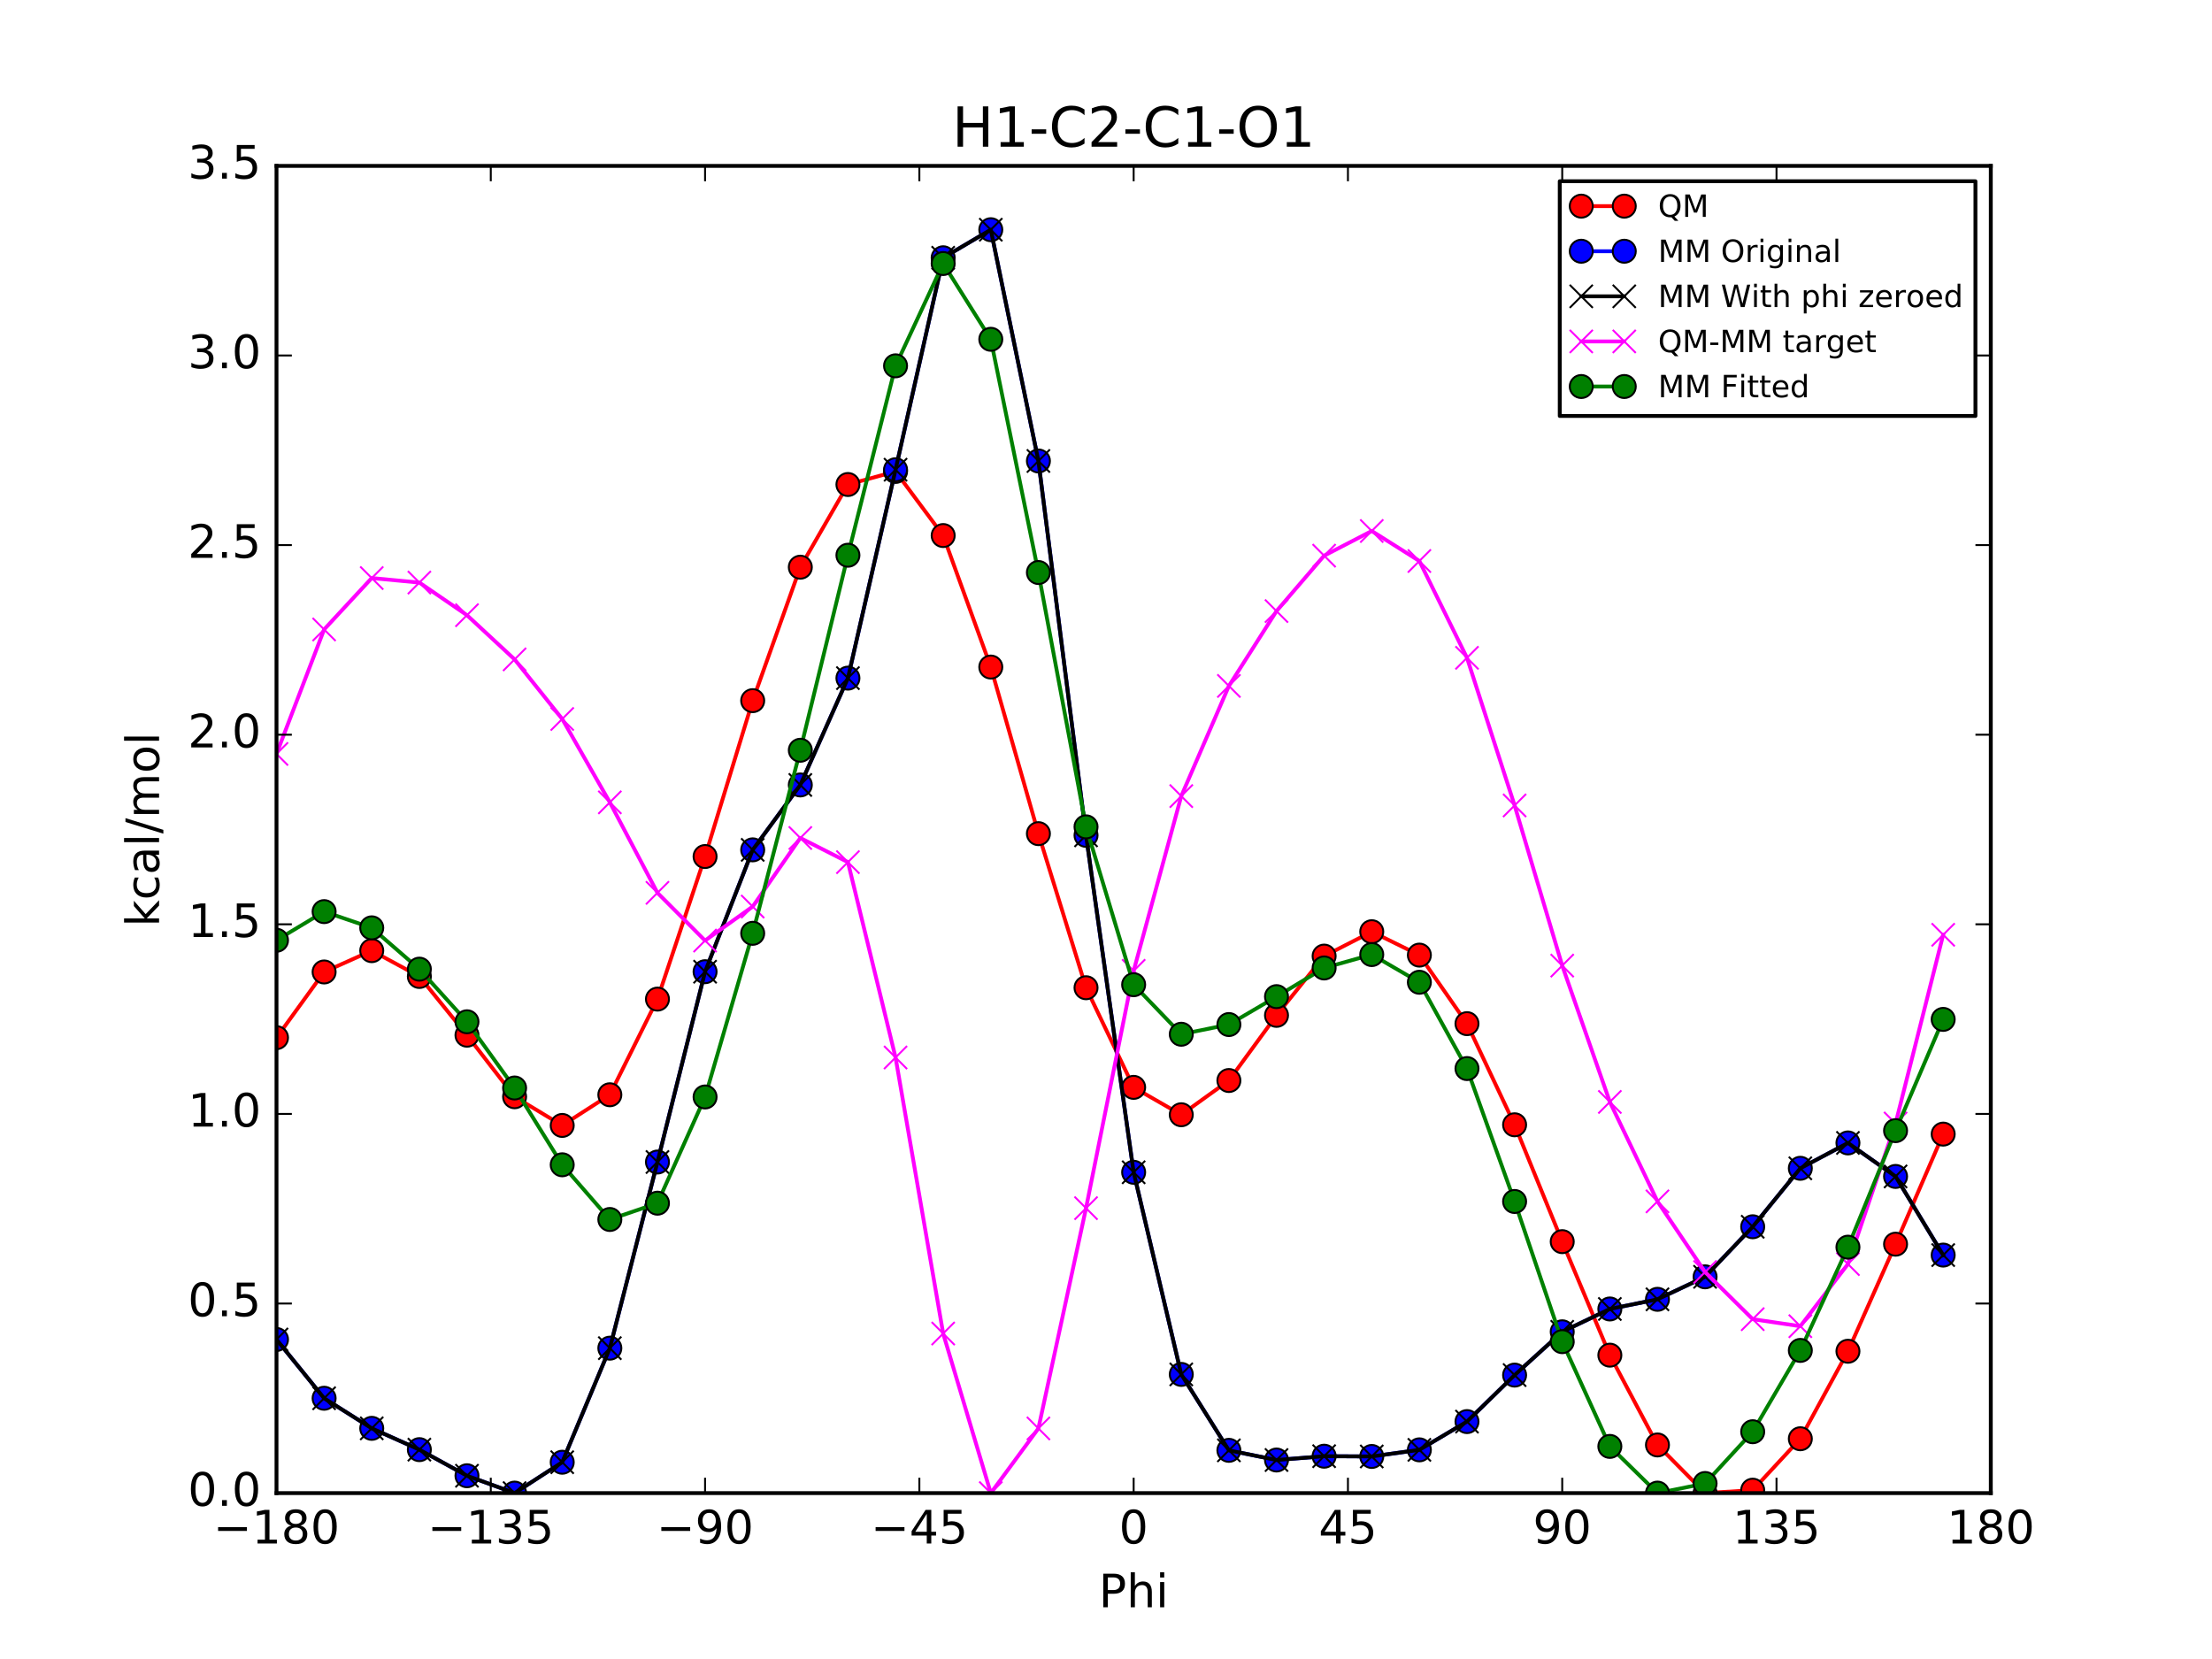 <?xml version="1.0" encoding="utf-8" standalone="no"?>
<!DOCTYPE svg PUBLIC "-//W3C//DTD SVG 1.1//EN"
  "http://www.w3.org/Graphics/SVG/1.1/DTD/svg11.dtd">
<!-- Created with matplotlib (http://matplotlib.org/) -->
<svg height="432pt" version="1.1" viewBox="0 0 576 432" width="576pt" xmlns="http://www.w3.org/2000/svg" xmlns:xlink="http://www.w3.org/1999/xlink">
 <defs>
  <style type="text/css">
*{stroke-linecap:butt;stroke-linejoin:round;stroke-miterlimit:100000;}
  </style>
 </defs>
 <g id="figure_1">
  <g id="patch_1">
   <path d="M 0 432 
L 576 432 
L 576 0 
L 0 0 
z
" style="fill:#ffffff;"/>
  </g>
  <g id="axes_1">
   <g id="patch_2">
    <path d="M 72 388.8 
L 518.4 388.8 
L 518.4 43.2 
L 72 43.2 
z
" style="fill:#ffffff;"/>
   </g>
   <g id="line2d_1">
    <path clip-path="url(#pa63d4c3c6e)" d="M 72 270.207 
L 84.4 253.098 
L 96.8 247.549 
L 109.2 254.269 
L 121.6 269.56 
L 134 285.59 
L 146.4 293.064 
L 158.8 285.075 
L 171.2 260.165 
L 183.6 223.037 
L 196 182.45 
L 208.4 147.695 
L 220.8 126.164 
L 233.2 122.764 
L 245.6 139.454 
L 258 173.699 
L 270.4 217.08 
L 282.8 257.206 
L 295.2 283.149 
L 307.6 290.279 
L 320 281.363 
L 332.4 264.395 
L 344.8 248.967 
L 357.2 242.616 
L 369.6 248.71 
L 382 266.555 
L 394.4 292.893 
L 406.8 323.323 
L 419.2 352.88 
L 431.6 376.263 
L 444 388.8 
L 456.4 388.039 
L 468.8 374.649 
L 481.2 351.863 
L 493.6 323.983 
L 506 295.32 
" style="fill:none;stroke:#ff0000;stroke-linecap:square;"/>
    <defs>
     <path d="M 0 3 
C 0.796 3 1.559 2.684 2.121 2.121 
C 2.684 1.559 3 0.796 3 0 
C 3 -0.796 2.684 -1.559 2.121 -2.121 
C 1.559 -2.684 0.796 -3 0 -3 
C -0.796 -3 -1.559 -2.684 -2.121 -2.121 
C -2.684 -1.559 -3 -0.796 -3 0 
C -3 0.796 -2.684 1.559 -2.121 2.121 
C -1.559 2.684 -0.796 3 0 3 
z
" id="m69012e379d" style="stroke:#000000;stroke-width:0.5;"/>
    </defs>
    <g clip-path="url(#pa63d4c3c6e)">
     <use style="fill:#ff0000;stroke:#000000;stroke-width:0.5;" x="72" xlink:href="#m69012e379d" y="270.207"/>
     <use style="fill:#ff0000;stroke:#000000;stroke-width:0.5;" x="84.4" xlink:href="#m69012e379d" y="253.098"/>
     <use style="fill:#ff0000;stroke:#000000;stroke-width:0.5;" x="96.8" xlink:href="#m69012e379d" y="247.549"/>
     <use style="fill:#ff0000;stroke:#000000;stroke-width:0.5;" x="109.2" xlink:href="#m69012e379d" y="254.269"/>
     <use style="fill:#ff0000;stroke:#000000;stroke-width:0.5;" x="121.6" xlink:href="#m69012e379d" y="269.56"/>
     <use style="fill:#ff0000;stroke:#000000;stroke-width:0.5;" x="134" xlink:href="#m69012e379d" y="285.59"/>
     <use style="fill:#ff0000;stroke:#000000;stroke-width:0.5;" x="146.4" xlink:href="#m69012e379d" y="293.064"/>
     <use style="fill:#ff0000;stroke:#000000;stroke-width:0.5;" x="158.8" xlink:href="#m69012e379d" y="285.075"/>
     <use style="fill:#ff0000;stroke:#000000;stroke-width:0.5;" x="171.2" xlink:href="#m69012e379d" y="260.165"/>
     <use style="fill:#ff0000;stroke:#000000;stroke-width:0.5;" x="183.6" xlink:href="#m69012e379d" y="223.037"/>
     <use style="fill:#ff0000;stroke:#000000;stroke-width:0.5;" x="196" xlink:href="#m69012e379d" y="182.45"/>
     <use style="fill:#ff0000;stroke:#000000;stroke-width:0.5;" x="208.4" xlink:href="#m69012e379d" y="147.695"/>
     <use style="fill:#ff0000;stroke:#000000;stroke-width:0.5;" x="220.8" xlink:href="#m69012e379d" y="126.164"/>
     <use style="fill:#ff0000;stroke:#000000;stroke-width:0.5;" x="233.2" xlink:href="#m69012e379d" y="122.764"/>
     <use style="fill:#ff0000;stroke:#000000;stroke-width:0.5;" x="245.6" xlink:href="#m69012e379d" y="139.454"/>
     <use style="fill:#ff0000;stroke:#000000;stroke-width:0.5;" x="258" xlink:href="#m69012e379d" y="173.699"/>
     <use style="fill:#ff0000;stroke:#000000;stroke-width:0.5;" x="270.4" xlink:href="#m69012e379d" y="217.08"/>
     <use style="fill:#ff0000;stroke:#000000;stroke-width:0.5;" x="282.8" xlink:href="#m69012e379d" y="257.206"/>
     <use style="fill:#ff0000;stroke:#000000;stroke-width:0.5;" x="295.2" xlink:href="#m69012e379d" y="283.149"/>
     <use style="fill:#ff0000;stroke:#000000;stroke-width:0.5;" x="307.6" xlink:href="#m69012e379d" y="290.279"/>
     <use style="fill:#ff0000;stroke:#000000;stroke-width:0.5;" x="320" xlink:href="#m69012e379d" y="281.363"/>
     <use style="fill:#ff0000;stroke:#000000;stroke-width:0.5;" x="332.4" xlink:href="#m69012e379d" y="264.395"/>
     <use style="fill:#ff0000;stroke:#000000;stroke-width:0.5;" x="344.8" xlink:href="#m69012e379d" y="248.967"/>
     <use style="fill:#ff0000;stroke:#000000;stroke-width:0.5;" x="357.2" xlink:href="#m69012e379d" y="242.616"/>
     <use style="fill:#ff0000;stroke:#000000;stroke-width:0.5;" x="369.6" xlink:href="#m69012e379d" y="248.71"/>
     <use style="fill:#ff0000;stroke:#000000;stroke-width:0.5;" x="382" xlink:href="#m69012e379d" y="266.555"/>
     <use style="fill:#ff0000;stroke:#000000;stroke-width:0.5;" x="394.4" xlink:href="#m69012e379d" y="292.893"/>
     <use style="fill:#ff0000;stroke:#000000;stroke-width:0.5;" x="406.8" xlink:href="#m69012e379d" y="323.323"/>
     <use style="fill:#ff0000;stroke:#000000;stroke-width:0.5;" x="419.2" xlink:href="#m69012e379d" y="352.88"/>
     <use style="fill:#ff0000;stroke:#000000;stroke-width:0.5;" x="431.6" xlink:href="#m69012e379d" y="376.263"/>
     <use style="fill:#ff0000;stroke:#000000;stroke-width:0.5;" x="444" xlink:href="#m69012e379d" y="388.8"/>
     <use style="fill:#ff0000;stroke:#000000;stroke-width:0.5;" x="456.4" xlink:href="#m69012e379d" y="388.039"/>
     <use style="fill:#ff0000;stroke:#000000;stroke-width:0.5;" x="468.8" xlink:href="#m69012e379d" y="374.649"/>
     <use style="fill:#ff0000;stroke:#000000;stroke-width:0.5;" x="481.2" xlink:href="#m69012e379d" y="351.863"/>
     <use style="fill:#ff0000;stroke:#000000;stroke-width:0.5;" x="493.6" xlink:href="#m69012e379d" y="323.983"/>
     <use style="fill:#ff0000;stroke:#000000;stroke-width:0.5;" x="506" xlink:href="#m69012e379d" y="295.32"/>
    </g>
   </g>
   <g id="line2d_2">
    <path clip-path="url(#pa63d4c3c6e)" d="M 72 348.801 
L 84.4 364.102 
L 96.8 371.936 
L 109.2 377.484 
L 121.6 384.282 
L 134 388.8 
L 146.4 380.759 
L 158.8 351.058 
L 171.2 302.589 
L 183.6 253.029 
L 196 221.299 
L 208.4 204.401 
L 220.8 176.581 
L 233.2 122.309 
L 245.6 67.12 
L 258 59.815 
L 270.4 120.036 
L 282.8 217.521 
L 295.2 305.26 
L 307.6 357.893 
L 320 377.664 
L 332.4 380.186 
L 344.8 379.19 
L 357.2 379.258 
L 369.6 377.538 
L 382 370.179 
L 394.4 358.074 
L 406.8 346.799 
L 419.2 340.854 
L 431.6 338.34 
L 444 332.482 
L 456.4 319.447 
L 468.8 304.223 
L 481.2 297.615 
L 493.6 306.341 
L 506 326.822 
" style="fill:none;stroke:#0000ff;stroke-linecap:square;"/>
    <defs>
     <path d="M 0 3 
C 0.796 3 1.559 2.684 2.121 2.121 
C 2.684 1.559 3 0.796 3 0 
C 3 -0.796 2.684 -1.559 2.121 -2.121 
C 1.559 -2.684 0.796 -3 0 -3 
C -0.796 -3 -1.559 -2.684 -2.121 -2.121 
C -2.684 -1.559 -3 -0.796 -3 0 
C -3 0.796 -2.684 1.559 -2.121 2.121 
C -1.559 2.684 -0.796 3 0 3 
z
" id="m3861d7c8fe" style="stroke:#000000;stroke-width:0.5;"/>
    </defs>
    <g clip-path="url(#pa63d4c3c6e)">
     <use style="fill:#0000ff;stroke:#000000;stroke-width:0.5;" x="72" xlink:href="#m3861d7c8fe" y="348.801"/>
     <use style="fill:#0000ff;stroke:#000000;stroke-width:0.5;" x="84.4" xlink:href="#m3861d7c8fe" y="364.102"/>
     <use style="fill:#0000ff;stroke:#000000;stroke-width:0.5;" x="96.8" xlink:href="#m3861d7c8fe" y="371.936"/>
     <use style="fill:#0000ff;stroke:#000000;stroke-width:0.5;" x="109.2" xlink:href="#m3861d7c8fe" y="377.484"/>
     <use style="fill:#0000ff;stroke:#000000;stroke-width:0.5;" x="121.6" xlink:href="#m3861d7c8fe" y="384.282"/>
     <use style="fill:#0000ff;stroke:#000000;stroke-width:0.5;" x="134" xlink:href="#m3861d7c8fe" y="388.8"/>
     <use style="fill:#0000ff;stroke:#000000;stroke-width:0.5;" x="146.4" xlink:href="#m3861d7c8fe" y="380.759"/>
     <use style="fill:#0000ff;stroke:#000000;stroke-width:0.5;" x="158.8" xlink:href="#m3861d7c8fe" y="351.058"/>
     <use style="fill:#0000ff;stroke:#000000;stroke-width:0.5;" x="171.2" xlink:href="#m3861d7c8fe" y="302.589"/>
     <use style="fill:#0000ff;stroke:#000000;stroke-width:0.5;" x="183.6" xlink:href="#m3861d7c8fe" y="253.029"/>
     <use style="fill:#0000ff;stroke:#000000;stroke-width:0.5;" x="196" xlink:href="#m3861d7c8fe" y="221.299"/>
     <use style="fill:#0000ff;stroke:#000000;stroke-width:0.5;" x="208.4" xlink:href="#m3861d7c8fe" y="204.401"/>
     <use style="fill:#0000ff;stroke:#000000;stroke-width:0.5;" x="220.8" xlink:href="#m3861d7c8fe" y="176.581"/>
     <use style="fill:#0000ff;stroke:#000000;stroke-width:0.5;" x="233.2" xlink:href="#m3861d7c8fe" y="122.309"/>
     <use style="fill:#0000ff;stroke:#000000;stroke-width:0.5;" x="245.6" xlink:href="#m3861d7c8fe" y="67.12"/>
     <use style="fill:#0000ff;stroke:#000000;stroke-width:0.5;" x="258" xlink:href="#m3861d7c8fe" y="59.815"/>
     <use style="fill:#0000ff;stroke:#000000;stroke-width:0.5;" x="270.4" xlink:href="#m3861d7c8fe" y="120.036"/>
     <use style="fill:#0000ff;stroke:#000000;stroke-width:0.5;" x="282.8" xlink:href="#m3861d7c8fe" y="217.521"/>
     <use style="fill:#0000ff;stroke:#000000;stroke-width:0.5;" x="295.2" xlink:href="#m3861d7c8fe" y="305.26"/>
     <use style="fill:#0000ff;stroke:#000000;stroke-width:0.5;" x="307.6" xlink:href="#m3861d7c8fe" y="357.893"/>
     <use style="fill:#0000ff;stroke:#000000;stroke-width:0.5;" x="320" xlink:href="#m3861d7c8fe" y="377.664"/>
     <use style="fill:#0000ff;stroke:#000000;stroke-width:0.5;" x="332.4" xlink:href="#m3861d7c8fe" y="380.186"/>
     <use style="fill:#0000ff;stroke:#000000;stroke-width:0.5;" x="344.8" xlink:href="#m3861d7c8fe" y="379.19"/>
     <use style="fill:#0000ff;stroke:#000000;stroke-width:0.5;" x="357.2" xlink:href="#m3861d7c8fe" y="379.258"/>
     <use style="fill:#0000ff;stroke:#000000;stroke-width:0.5;" x="369.6" xlink:href="#m3861d7c8fe" y="377.538"/>
     <use style="fill:#0000ff;stroke:#000000;stroke-width:0.5;" x="382" xlink:href="#m3861d7c8fe" y="370.179"/>
     <use style="fill:#0000ff;stroke:#000000;stroke-width:0.5;" x="394.4" xlink:href="#m3861d7c8fe" y="358.074"/>
     <use style="fill:#0000ff;stroke:#000000;stroke-width:0.5;" x="406.8" xlink:href="#m3861d7c8fe" y="346.799"/>
     <use style="fill:#0000ff;stroke:#000000;stroke-width:0.5;" x="419.2" xlink:href="#m3861d7c8fe" y="340.854"/>
     <use style="fill:#0000ff;stroke:#000000;stroke-width:0.5;" x="431.6" xlink:href="#m3861d7c8fe" y="338.34"/>
     <use style="fill:#0000ff;stroke:#000000;stroke-width:0.5;" x="444" xlink:href="#m3861d7c8fe" y="332.482"/>
     <use style="fill:#0000ff;stroke:#000000;stroke-width:0.5;" x="456.4" xlink:href="#m3861d7c8fe" y="319.447"/>
     <use style="fill:#0000ff;stroke:#000000;stroke-width:0.5;" x="468.8" xlink:href="#m3861d7c8fe" y="304.223"/>
     <use style="fill:#0000ff;stroke:#000000;stroke-width:0.5;" x="481.2" xlink:href="#m3861d7c8fe" y="297.615"/>
     <use style="fill:#0000ff;stroke:#000000;stroke-width:0.5;" x="493.6" xlink:href="#m3861d7c8fe" y="306.341"/>
     <use style="fill:#0000ff;stroke:#000000;stroke-width:0.5;" x="506" xlink:href="#m3861d7c8fe" y="326.822"/>
    </g>
   </g>
   <g id="line2d_3">
    <path clip-path="url(#pa63d4c3c6e)" d="M 72 348.801 
L 84.4 364.102 
L 96.8 371.936 
L 109.2 377.484 
L 121.6 384.282 
L 134 388.8 
L 146.4 380.759 
L 158.8 351.058 
L 171.2 302.589 
L 183.6 253.029 
L 196 221.299 
L 208.4 204.401 
L 220.8 176.581 
L 233.2 122.309 
L 245.6 67.12 
L 258 59.815 
L 270.4 120.036 
L 282.8 217.521 
L 295.2 305.26 
L 307.6 357.893 
L 320 377.664 
L 332.4 380.186 
L 344.8 379.19 
L 357.2 379.258 
L 369.6 377.538 
L 382 370.179 
L 394.4 358.074 
L 406.8 346.799 
L 419.2 340.854 
L 431.6 338.34 
L 444 332.482 
L 456.4 319.447 
L 468.8 304.223 
L 481.2 297.615 
L 493.6 306.341 
L 506 326.822 
" style="fill:none;stroke:#000000;stroke-linecap:square;"/>
    <defs>
     <path d="M -3 3 
L 3 -3 
M -3 -3 
L 3 3 
" id="mc622c61b3c" style="stroke:#000000;stroke-width:0.5;"/>
    </defs>
    <g clip-path="url(#pa63d4c3c6e)">
     <use style="stroke:#000000;stroke-width:0.5;" x="72" xlink:href="#mc622c61b3c" y="348.801"/>
     <use style="stroke:#000000;stroke-width:0.5;" x="84.4" xlink:href="#mc622c61b3c" y="364.102"/>
     <use style="stroke:#000000;stroke-width:0.5;" x="96.8" xlink:href="#mc622c61b3c" y="371.936"/>
     <use style="stroke:#000000;stroke-width:0.5;" x="109.2" xlink:href="#mc622c61b3c" y="377.484"/>
     <use style="stroke:#000000;stroke-width:0.5;" x="121.6" xlink:href="#mc622c61b3c" y="384.282"/>
     <use style="stroke:#000000;stroke-width:0.5;" x="134" xlink:href="#mc622c61b3c" y="388.8"/>
     <use style="stroke:#000000;stroke-width:0.5;" x="146.4" xlink:href="#mc622c61b3c" y="380.759"/>
     <use style="stroke:#000000;stroke-width:0.5;" x="158.8" xlink:href="#mc622c61b3c" y="351.058"/>
     <use style="stroke:#000000;stroke-width:0.5;" x="171.2" xlink:href="#mc622c61b3c" y="302.589"/>
     <use style="stroke:#000000;stroke-width:0.5;" x="183.6" xlink:href="#mc622c61b3c" y="253.029"/>
     <use style="stroke:#000000;stroke-width:0.5;" x="196" xlink:href="#mc622c61b3c" y="221.299"/>
     <use style="stroke:#000000;stroke-width:0.5;" x="208.4" xlink:href="#mc622c61b3c" y="204.401"/>
     <use style="stroke:#000000;stroke-width:0.5;" x="220.8" xlink:href="#mc622c61b3c" y="176.581"/>
     <use style="stroke:#000000;stroke-width:0.5;" x="233.2" xlink:href="#mc622c61b3c" y="122.309"/>
     <use style="stroke:#000000;stroke-width:0.5;" x="245.6" xlink:href="#mc622c61b3c" y="67.12"/>
     <use style="stroke:#000000;stroke-width:0.5;" x="258" xlink:href="#mc622c61b3c" y="59.815"/>
     <use style="stroke:#000000;stroke-width:0.5;" x="270.4" xlink:href="#mc622c61b3c" y="120.036"/>
     <use style="stroke:#000000;stroke-width:0.5;" x="282.8" xlink:href="#mc622c61b3c" y="217.521"/>
     <use style="stroke:#000000;stroke-width:0.5;" x="295.2" xlink:href="#mc622c61b3c" y="305.26"/>
     <use style="stroke:#000000;stroke-width:0.5;" x="307.6" xlink:href="#mc622c61b3c" y="357.893"/>
     <use style="stroke:#000000;stroke-width:0.5;" x="320" xlink:href="#mc622c61b3c" y="377.664"/>
     <use style="stroke:#000000;stroke-width:0.5;" x="332.4" xlink:href="#mc622c61b3c" y="380.186"/>
     <use style="stroke:#000000;stroke-width:0.5;" x="344.8" xlink:href="#mc622c61b3c" y="379.19"/>
     <use style="stroke:#000000;stroke-width:0.5;" x="357.2" xlink:href="#mc622c61b3c" y="379.258"/>
     <use style="stroke:#000000;stroke-width:0.5;" x="369.6" xlink:href="#mc622c61b3c" y="377.538"/>
     <use style="stroke:#000000;stroke-width:0.5;" x="382" xlink:href="#mc622c61b3c" y="370.179"/>
     <use style="stroke:#000000;stroke-width:0.5;" x="394.4" xlink:href="#mc622c61b3c" y="358.074"/>
     <use style="stroke:#000000;stroke-width:0.5;" x="406.8" xlink:href="#mc622c61b3c" y="346.799"/>
     <use style="stroke:#000000;stroke-width:0.5;" x="419.2" xlink:href="#mc622c61b3c" y="340.854"/>
     <use style="stroke:#000000;stroke-width:0.5;" x="431.6" xlink:href="#mc622c61b3c" y="338.34"/>
     <use style="stroke:#000000;stroke-width:0.5;" x="444" xlink:href="#mc622c61b3c" y="332.482"/>
     <use style="stroke:#000000;stroke-width:0.5;" x="456.4" xlink:href="#mc622c61b3c" y="319.447"/>
     <use style="stroke:#000000;stroke-width:0.5;" x="468.8" xlink:href="#mc622c61b3c" y="304.223"/>
     <use style="stroke:#000000;stroke-width:0.5;" x="481.2" xlink:href="#mc622c61b3c" y="297.615"/>
     <use style="stroke:#000000;stroke-width:0.5;" x="493.6" xlink:href="#mc622c61b3c" y="306.341"/>
     <use style="stroke:#000000;stroke-width:0.5;" x="506" xlink:href="#mc622c61b3c" y="326.822"/>
    </g>
   </g>
   <g id="line2d_4">
    <path clip-path="url(#pa63d4c3c6e)" d="M 72 196.321 
L 84.4 163.911 
L 96.8 150.528 
L 109.2 151.7 
L 121.6 160.193 
L 134 171.706 
L 146.4 187.221 
L 158.8 208.932 
L 171.2 232.492 
L 183.6 244.924 
L 196 236.067 
L 208.4 218.209 
L 220.8 224.499 
L 233.2 275.371 
L 245.6 347.249 
L 258 388.8 
L 270.4 371.959 
L 282.8 314.6 
L 295.2 252.805 
L 307.6 207.302 
L 320 178.615 
L 332.4 159.125 
L 344.8 144.692 
L 357.2 138.273 
L 369.6 146.087 
L 382 171.292 
L 394.4 209.735 
L 406.8 251.44 
L 419.2 286.941 
L 431.6 312.838 
L 444 331.233 
L 456.4 343.507 
L 468.8 345.341 
L 481.2 329.163 
L 493.6 292.558 
L 506 243.414 
" style="fill:none;stroke:#ff00ff;stroke-linecap:square;"/>
    <defs>
     <path d="M -3 3 
L 3 -3 
M -3 -3 
L 3 3 
" id="m1d4da06035" style="stroke:#ff00ff;stroke-width:0.5;"/>
    </defs>
    <g clip-path="url(#pa63d4c3c6e)">
     <use style="fill:#ff00ff;stroke:#ff00ff;stroke-width:0.5;" x="72" xlink:href="#m1d4da06035" y="196.321"/>
     <use style="fill:#ff00ff;stroke:#ff00ff;stroke-width:0.5;" x="84.4" xlink:href="#m1d4da06035" y="163.911"/>
     <use style="fill:#ff00ff;stroke:#ff00ff;stroke-width:0.5;" x="96.8" xlink:href="#m1d4da06035" y="150.528"/>
     <use style="fill:#ff00ff;stroke:#ff00ff;stroke-width:0.5;" x="109.2" xlink:href="#m1d4da06035" y="151.7"/>
     <use style="fill:#ff00ff;stroke:#ff00ff;stroke-width:0.5;" x="121.6" xlink:href="#m1d4da06035" y="160.193"/>
     <use style="fill:#ff00ff;stroke:#ff00ff;stroke-width:0.5;" x="134" xlink:href="#m1d4da06035" y="171.706"/>
     <use style="fill:#ff00ff;stroke:#ff00ff;stroke-width:0.5;" x="146.4" xlink:href="#m1d4da06035" y="187.221"/>
     <use style="fill:#ff00ff;stroke:#ff00ff;stroke-width:0.5;" x="158.8" xlink:href="#m1d4da06035" y="208.932"/>
     <use style="fill:#ff00ff;stroke:#ff00ff;stroke-width:0.5;" x="171.2" xlink:href="#m1d4da06035" y="232.492"/>
     <use style="fill:#ff00ff;stroke:#ff00ff;stroke-width:0.5;" x="183.6" xlink:href="#m1d4da06035" y="244.924"/>
     <use style="fill:#ff00ff;stroke:#ff00ff;stroke-width:0.5;" x="196" xlink:href="#m1d4da06035" y="236.067"/>
     <use style="fill:#ff00ff;stroke:#ff00ff;stroke-width:0.5;" x="208.4" xlink:href="#m1d4da06035" y="218.209"/>
     <use style="fill:#ff00ff;stroke:#ff00ff;stroke-width:0.5;" x="220.8" xlink:href="#m1d4da06035" y="224.499"/>
     <use style="fill:#ff00ff;stroke:#ff00ff;stroke-width:0.5;" x="233.2" xlink:href="#m1d4da06035" y="275.371"/>
     <use style="fill:#ff00ff;stroke:#ff00ff;stroke-width:0.5;" x="245.6" xlink:href="#m1d4da06035" y="347.249"/>
     <use style="fill:#ff00ff;stroke:#ff00ff;stroke-width:0.5;" x="258" xlink:href="#m1d4da06035" y="388.8"/>
     <use style="fill:#ff00ff;stroke:#ff00ff;stroke-width:0.5;" x="270.4" xlink:href="#m1d4da06035" y="371.959"/>
     <use style="fill:#ff00ff;stroke:#ff00ff;stroke-width:0.5;" x="282.8" xlink:href="#m1d4da06035" y="314.6"/>
     <use style="fill:#ff00ff;stroke:#ff00ff;stroke-width:0.5;" x="295.2" xlink:href="#m1d4da06035" y="252.805"/>
     <use style="fill:#ff00ff;stroke:#ff00ff;stroke-width:0.5;" x="307.6" xlink:href="#m1d4da06035" y="207.302"/>
     <use style="fill:#ff00ff;stroke:#ff00ff;stroke-width:0.5;" x="320" xlink:href="#m1d4da06035" y="178.615"/>
     <use style="fill:#ff00ff;stroke:#ff00ff;stroke-width:0.5;" x="332.4" xlink:href="#m1d4da06035" y="159.125"/>
     <use style="fill:#ff00ff;stroke:#ff00ff;stroke-width:0.5;" x="344.8" xlink:href="#m1d4da06035" y="144.692"/>
     <use style="fill:#ff00ff;stroke:#ff00ff;stroke-width:0.5;" x="357.2" xlink:href="#m1d4da06035" y="138.273"/>
     <use style="fill:#ff00ff;stroke:#ff00ff;stroke-width:0.5;" x="369.6" xlink:href="#m1d4da06035" y="146.087"/>
     <use style="fill:#ff00ff;stroke:#ff00ff;stroke-width:0.5;" x="382" xlink:href="#m1d4da06035" y="171.292"/>
     <use style="fill:#ff00ff;stroke:#ff00ff;stroke-width:0.5;" x="394.4" xlink:href="#m1d4da06035" y="209.735"/>
     <use style="fill:#ff00ff;stroke:#ff00ff;stroke-width:0.5;" x="406.8" xlink:href="#m1d4da06035" y="251.44"/>
     <use style="fill:#ff00ff;stroke:#ff00ff;stroke-width:0.5;" x="419.2" xlink:href="#m1d4da06035" y="286.941"/>
     <use style="fill:#ff00ff;stroke:#ff00ff;stroke-width:0.5;" x="431.6" xlink:href="#m1d4da06035" y="312.838"/>
     <use style="fill:#ff00ff;stroke:#ff00ff;stroke-width:0.5;" x="444" xlink:href="#m1d4da06035" y="331.233"/>
     <use style="fill:#ff00ff;stroke:#ff00ff;stroke-width:0.5;" x="456.4" xlink:href="#m1d4da06035" y="343.507"/>
     <use style="fill:#ff00ff;stroke:#ff00ff;stroke-width:0.5;" x="468.8" xlink:href="#m1d4da06035" y="345.341"/>
     <use style="fill:#ff00ff;stroke:#ff00ff;stroke-width:0.5;" x="481.2" xlink:href="#m1d4da06035" y="329.163"/>
     <use style="fill:#ff00ff;stroke:#ff00ff;stroke-width:0.5;" x="493.6" xlink:href="#m1d4da06035" y="292.558"/>
     <use style="fill:#ff00ff;stroke:#ff00ff;stroke-width:0.5;" x="506" xlink:href="#m1d4da06035" y="243.414"/>
    </g>
   </g>
   <g id="line2d_5">
    <path clip-path="url(#pa63d4c3c6e)" d="M 72 244.847 
L 84.4 237.383 
L 96.8 241.608 
L 109.2 252.367 
L 121.6 266.069 
L 134 283.312 
L 146.4 303.309 
L 158.8 317.552 
L 171.2 313.307 
L 183.6 285.649 
L 196 243.033 
L 208.4 195.365 
L 220.8 144.581 
L 233.2 95.263 
L 245.6 68.624 
L 258 88.351 
L 270.4 149.081 
L 282.8 215.311 
L 295.2 256.418 
L 307.6 269.314 
L 320 266.789 
L 332.4 259.521 
L 344.8 252.057 
L 357.2 248.569 
L 369.6 255.778 
L 382 278.251 
L 394.4 312.867 
L 406.8 349.365 
L 419.2 376.641 
L 431.6 388.8 
L 444 386.298 
L 456.4 372.82 
L 468.8 351.646 
L 481.2 324.76 
L 493.6 294.419 
L 506 265.446 
" style="fill:none;stroke:#008000;stroke-linecap:square;"/>
    <defs>
     <path d="M 0 3 
C 0.796 3 1.559 2.684 2.121 2.121 
C 2.684 1.559 3 0.796 3 0 
C 3 -0.796 2.684 -1.559 2.121 -2.121 
C 1.559 -2.684 0.796 -3 0 -3 
C -0.796 -3 -1.559 -2.684 -2.121 -2.121 
C -2.684 -1.559 -3 -0.796 -3 0 
C -3 0.796 -2.684 1.559 -2.121 2.121 
C -1.559 2.684 -0.796 3 0 3 
z
" id="m4a1dc3a7e1" style="stroke:#000000;stroke-width:0.5;"/>
    </defs>
    <g clip-path="url(#pa63d4c3c6e)">
     <use style="fill:#008000;stroke:#000000;stroke-width:0.5;" x="72" xlink:href="#m4a1dc3a7e1" y="244.847"/>
     <use style="fill:#008000;stroke:#000000;stroke-width:0.5;" x="84.4" xlink:href="#m4a1dc3a7e1" y="237.383"/>
     <use style="fill:#008000;stroke:#000000;stroke-width:0.5;" x="96.8" xlink:href="#m4a1dc3a7e1" y="241.608"/>
     <use style="fill:#008000;stroke:#000000;stroke-width:0.5;" x="109.2" xlink:href="#m4a1dc3a7e1" y="252.367"/>
     <use style="fill:#008000;stroke:#000000;stroke-width:0.5;" x="121.6" xlink:href="#m4a1dc3a7e1" y="266.069"/>
     <use style="fill:#008000;stroke:#000000;stroke-width:0.5;" x="134" xlink:href="#m4a1dc3a7e1" y="283.312"/>
     <use style="fill:#008000;stroke:#000000;stroke-width:0.5;" x="146.4" xlink:href="#m4a1dc3a7e1" y="303.309"/>
     <use style="fill:#008000;stroke:#000000;stroke-width:0.5;" x="158.8" xlink:href="#m4a1dc3a7e1" y="317.552"/>
     <use style="fill:#008000;stroke:#000000;stroke-width:0.5;" x="171.2" xlink:href="#m4a1dc3a7e1" y="313.307"/>
     <use style="fill:#008000;stroke:#000000;stroke-width:0.5;" x="183.6" xlink:href="#m4a1dc3a7e1" y="285.649"/>
     <use style="fill:#008000;stroke:#000000;stroke-width:0.5;" x="196" xlink:href="#m4a1dc3a7e1" y="243.033"/>
     <use style="fill:#008000;stroke:#000000;stroke-width:0.5;" x="208.4" xlink:href="#m4a1dc3a7e1" y="195.365"/>
     <use style="fill:#008000;stroke:#000000;stroke-width:0.5;" x="220.8" xlink:href="#m4a1dc3a7e1" y="144.581"/>
     <use style="fill:#008000;stroke:#000000;stroke-width:0.5;" x="233.2" xlink:href="#m4a1dc3a7e1" y="95.263"/>
     <use style="fill:#008000;stroke:#000000;stroke-width:0.5;" x="245.6" xlink:href="#m4a1dc3a7e1" y="68.624"/>
     <use style="fill:#008000;stroke:#000000;stroke-width:0.5;" x="258" xlink:href="#m4a1dc3a7e1" y="88.351"/>
     <use style="fill:#008000;stroke:#000000;stroke-width:0.5;" x="270.4" xlink:href="#m4a1dc3a7e1" y="149.081"/>
     <use style="fill:#008000;stroke:#000000;stroke-width:0.5;" x="282.8" xlink:href="#m4a1dc3a7e1" y="215.311"/>
     <use style="fill:#008000;stroke:#000000;stroke-width:0.5;" x="295.2" xlink:href="#m4a1dc3a7e1" y="256.418"/>
     <use style="fill:#008000;stroke:#000000;stroke-width:0.5;" x="307.6" xlink:href="#m4a1dc3a7e1" y="269.314"/>
     <use style="fill:#008000;stroke:#000000;stroke-width:0.5;" x="320" xlink:href="#m4a1dc3a7e1" y="266.789"/>
     <use style="fill:#008000;stroke:#000000;stroke-width:0.5;" x="332.4" xlink:href="#m4a1dc3a7e1" y="259.521"/>
     <use style="fill:#008000;stroke:#000000;stroke-width:0.5;" x="344.8" xlink:href="#m4a1dc3a7e1" y="252.057"/>
     <use style="fill:#008000;stroke:#000000;stroke-width:0.5;" x="357.2" xlink:href="#m4a1dc3a7e1" y="248.569"/>
     <use style="fill:#008000;stroke:#000000;stroke-width:0.5;" x="369.6" xlink:href="#m4a1dc3a7e1" y="255.778"/>
     <use style="fill:#008000;stroke:#000000;stroke-width:0.5;" x="382" xlink:href="#m4a1dc3a7e1" y="278.251"/>
     <use style="fill:#008000;stroke:#000000;stroke-width:0.5;" x="394.4" xlink:href="#m4a1dc3a7e1" y="312.867"/>
     <use style="fill:#008000;stroke:#000000;stroke-width:0.5;" x="406.8" xlink:href="#m4a1dc3a7e1" y="349.365"/>
     <use style="fill:#008000;stroke:#000000;stroke-width:0.5;" x="419.2" xlink:href="#m4a1dc3a7e1" y="376.641"/>
     <use style="fill:#008000;stroke:#000000;stroke-width:0.5;" x="431.6" xlink:href="#m4a1dc3a7e1" y="388.8"/>
     <use style="fill:#008000;stroke:#000000;stroke-width:0.5;" x="444" xlink:href="#m4a1dc3a7e1" y="386.298"/>
     <use style="fill:#008000;stroke:#000000;stroke-width:0.5;" x="456.4" xlink:href="#m4a1dc3a7e1" y="372.82"/>
     <use style="fill:#008000;stroke:#000000;stroke-width:0.5;" x="468.8" xlink:href="#m4a1dc3a7e1" y="351.646"/>
     <use style="fill:#008000;stroke:#000000;stroke-width:0.5;" x="481.2" xlink:href="#m4a1dc3a7e1" y="324.76"/>
     <use style="fill:#008000;stroke:#000000;stroke-width:0.5;" x="493.6" xlink:href="#m4a1dc3a7e1" y="294.419"/>
     <use style="fill:#008000;stroke:#000000;stroke-width:0.5;" x="506" xlink:href="#m4a1dc3a7e1" y="265.446"/>
    </g>
   </g>
   <g id="patch_3">
    <path d="M 72 43.2 
L 518.4 43.2 
" style="fill:none;stroke:#000000;stroke-linecap:square;stroke-linejoin:miter;"/>
   </g>
   <g id="patch_4">
    <path d="M 72 388.8 
L 72 43.2 
" style="fill:none;stroke:#000000;stroke-linecap:square;stroke-linejoin:miter;"/>
   </g>
   <g id="patch_5">
    <path d="M 72 388.8 
L 518.4 388.8 
" style="fill:none;stroke:#000000;stroke-linecap:square;stroke-linejoin:miter;"/>
   </g>
   <g id="patch_6">
    <path d="M 518.4 388.8 
L 518.4 43.2 
" style="fill:none;stroke:#000000;stroke-linecap:square;stroke-linejoin:miter;"/>
   </g>
   <g id="matplotlib.axis_1">
    <g id="xtick_1">
     <g id="line2d_6">
      <defs>
       <path d="M 0 0 
L 0 -4 
" id="m9f763d8a3a" style="stroke:#000000;stroke-width:0.5;"/>
      </defs>
      <g>
       <use style="stroke:#000000;stroke-width:0.5;" x="72.0" xlink:href="#m9f763d8a3a" y="388.8"/>
      </g>
     </g>
     <g id="line2d_7">
      <defs>
       <path d="M 0 0 
L 0 4 
" id="m17da41776f" style="stroke:#000000;stroke-width:0.5;"/>
      </defs>
      <g>
       <use style="stroke:#000000;stroke-width:0.5;" x="72.0" xlink:href="#m17da41776f" y="43.2"/>
      </g>
     </g>
     <g id="text_1">
      <!-- −180 -->
      <defs>
       <path d="M 12.406 8.297 
L 28.516 8.297 
L 28.516 63.922 
L 10.984 60.406 
L 10.984 69.391 
L 28.422 72.906 
L 38.281 72.906 
L 38.281 8.297 
L 54.391 8.297 
L 54.391 0 
L 12.406 0 
z
" id="BitstreamVeraSans-Roman-31"/>
       <path d="M 31.781 66.406 
Q 24.172 66.406 20.328 58.906 
Q 16.5 51.422 16.5 36.375 
Q 16.5 21.391 20.328 13.891 
Q 24.172 6.391 31.781 6.391 
Q 39.453 6.391 43.281 13.891 
Q 47.125 21.391 47.125 36.375 
Q 47.125 51.422 43.281 58.906 
Q 39.453 66.406 31.781 66.406 
M 31.781 74.219 
Q 44.047 74.219 50.516 64.516 
Q 56.984 54.828 56.984 36.375 
Q 56.984 17.969 50.516 8.266 
Q 44.047 -1.422 31.781 -1.422 
Q 19.531 -1.422 13.062 8.266 
Q 6.594 17.969 6.594 36.375 
Q 6.594 54.828 13.062 64.516 
Q 19.531 74.219 31.781 74.219 
" id="BitstreamVeraSans-Roman-30"/>
       <path d="M 10.594 35.5 
L 73.188 35.5 
L 73.188 27.203 
L 10.594 27.203 
z
" id="BitstreamVeraSans-Roman-2212"/>
       <path d="M 31.781 34.625 
Q 24.75 34.625 20.719 30.859 
Q 16.703 27.094 16.703 20.516 
Q 16.703 13.922 20.719 10.156 
Q 24.75 6.391 31.781 6.391 
Q 38.812 6.391 42.859 10.172 
Q 46.922 13.969 46.922 20.516 
Q 46.922 27.094 42.891 30.859 
Q 38.875 34.625 31.781 34.625 
M 21.922 38.812 
Q 15.578 40.375 12.031 44.719 
Q 8.5 49.078 8.5 55.328 
Q 8.5 64.062 14.719 69.141 
Q 20.953 74.219 31.781 74.219 
Q 42.672 74.219 48.875 69.141 
Q 55.078 64.062 55.078 55.328 
Q 55.078 49.078 51.531 44.719 
Q 48 40.375 41.703 38.812 
Q 48.828 37.156 52.797 32.312 
Q 56.781 27.484 56.781 20.516 
Q 56.781 9.906 50.312 4.234 
Q 43.844 -1.422 31.781 -1.422 
Q 19.734 -1.422 13.25 4.234 
Q 6.781 9.906 6.781 20.516 
Q 6.781 27.484 10.781 32.312 
Q 14.797 37.156 21.922 38.812 
M 18.312 54.391 
Q 18.312 48.734 21.844 45.562 
Q 25.391 42.391 31.781 42.391 
Q 38.141 42.391 41.719 45.562 
Q 45.312 48.734 45.312 54.391 
Q 45.312 60.062 41.719 63.234 
Q 38.141 66.406 31.781 66.406 
Q 25.391 66.406 21.844 63.234 
Q 18.312 60.062 18.312 54.391 
" id="BitstreamVeraSans-Roman-38"/>
      </defs>
      <g transform="translate(55.52 401.918)scale(0.12 -0.12)">
       <use xlink:href="#BitstreamVeraSans-Roman-2212"/>
       <use x="83.789" xlink:href="#BitstreamVeraSans-Roman-31"/>
       <use x="147.412" xlink:href="#BitstreamVeraSans-Roman-38"/>
       <use x="211.035" xlink:href="#BitstreamVeraSans-Roman-30"/>
      </g>
     </g>
    </g>
    <g id="xtick_2">
     <g id="line2d_8">
      <g>
       <use style="stroke:#000000;stroke-width:0.5;" x="127.8" xlink:href="#m9f763d8a3a" y="388.8"/>
      </g>
     </g>
     <g id="line2d_9">
      <g>
       <use style="stroke:#000000;stroke-width:0.5;" x="127.8" xlink:href="#m17da41776f" y="43.2"/>
      </g>
     </g>
     <g id="text_2">
      <!-- −135 -->
      <defs>
       <path d="M 10.797 72.906 
L 49.516 72.906 
L 49.516 64.594 
L 19.828 64.594 
L 19.828 46.734 
Q 21.969 47.469 24.109 47.828 
Q 26.266 48.188 28.422 48.188 
Q 40.625 48.188 47.75 41.5 
Q 54.891 34.812 54.891 23.391 
Q 54.891 11.625 47.562 5.094 
Q 40.234 -1.422 26.906 -1.422 
Q 22.312 -1.422 17.547 -0.641 
Q 12.797 0.141 7.719 1.703 
L 7.719 11.625 
Q 12.109 9.234 16.797 8.062 
Q 21.484 6.891 26.703 6.891 
Q 35.156 6.891 40.078 11.328 
Q 45.016 15.766 45.016 23.391 
Q 45.016 31 40.078 35.438 
Q 35.156 39.891 26.703 39.891 
Q 22.75 39.891 18.812 39.016 
Q 14.891 38.141 10.797 36.281 
z
" id="BitstreamVeraSans-Roman-35"/>
       <path d="M 40.578 39.312 
Q 47.656 37.797 51.625 33 
Q 55.609 28.219 55.609 21.188 
Q 55.609 10.406 48.188 4.484 
Q 40.766 -1.422 27.094 -1.422 
Q 22.516 -1.422 17.656 -0.516 
Q 12.797 0.391 7.625 2.203 
L 7.625 11.719 
Q 11.719 9.328 16.594 8.109 
Q 21.484 6.891 26.812 6.891 
Q 36.078 6.891 40.938 10.547 
Q 45.797 14.203 45.797 21.188 
Q 45.797 27.641 41.281 31.266 
Q 36.766 34.906 28.719 34.906 
L 20.219 34.906 
L 20.219 43.016 
L 29.109 43.016 
Q 36.375 43.016 40.234 45.922 
Q 44.094 48.828 44.094 54.297 
Q 44.094 59.906 40.109 62.906 
Q 36.141 65.922 28.719 65.922 
Q 24.656 65.922 20.016 65.031 
Q 15.375 64.156 9.812 62.312 
L 9.812 71.094 
Q 15.438 72.656 20.344 73.438 
Q 25.25 74.219 29.594 74.219 
Q 40.828 74.219 47.359 69.109 
Q 53.906 64.016 53.906 55.328 
Q 53.906 49.266 50.438 45.094 
Q 46.969 40.922 40.578 39.312 
" id="BitstreamVeraSans-Roman-33"/>
      </defs>
      <g transform="translate(111.32 401.918)scale(0.12 -0.12)">
       <use xlink:href="#BitstreamVeraSans-Roman-2212"/>
       <use x="83.789" xlink:href="#BitstreamVeraSans-Roman-31"/>
       <use x="147.412" xlink:href="#BitstreamVeraSans-Roman-33"/>
       <use x="211.035" xlink:href="#BitstreamVeraSans-Roman-35"/>
      </g>
     </g>
    </g>
    <g id="xtick_3">
     <g id="line2d_10">
      <g>
       <use style="stroke:#000000;stroke-width:0.5;" x="183.6" xlink:href="#m9f763d8a3a" y="388.8"/>
      </g>
     </g>
     <g id="line2d_11">
      <g>
       <use style="stroke:#000000;stroke-width:0.5;" x="183.6" xlink:href="#m17da41776f" y="43.2"/>
      </g>
     </g>
     <g id="text_3">
      <!-- −90 -->
      <defs>
       <path d="M 10.984 1.516 
L 10.984 10.5 
Q 14.703 8.734 18.5 7.812 
Q 22.312 6.891 25.984 6.891 
Q 35.75 6.891 40.891 13.453 
Q 46.047 20.016 46.781 33.406 
Q 43.953 29.203 39.594 26.953 
Q 35.25 24.703 29.984 24.703 
Q 19.047 24.703 12.672 31.312 
Q 6.297 37.938 6.297 49.422 
Q 6.297 60.641 12.938 67.422 
Q 19.578 74.219 30.609 74.219 
Q 43.266 74.219 49.922 64.516 
Q 56.594 54.828 56.594 36.375 
Q 56.594 19.141 48.406 8.859 
Q 40.234 -1.422 26.422 -1.422 
Q 22.703 -1.422 18.891 -0.688 
Q 15.094 0.047 10.984 1.516 
M 30.609 32.422 
Q 37.25 32.422 41.125 36.953 
Q 45.016 41.5 45.016 49.422 
Q 45.016 57.281 41.125 61.844 
Q 37.25 66.406 30.609 66.406 
Q 23.969 66.406 20.094 61.844 
Q 16.219 57.281 16.219 49.422 
Q 16.219 41.5 20.094 36.953 
Q 23.969 32.422 30.609 32.422 
" id="BitstreamVeraSans-Roman-39"/>
      </defs>
      <g transform="translate(170.937 401.918)scale(0.12 -0.12)">
       <use xlink:href="#BitstreamVeraSans-Roman-2212"/>
       <use x="83.789" xlink:href="#BitstreamVeraSans-Roman-39"/>
       <use x="147.412" xlink:href="#BitstreamVeraSans-Roman-30"/>
      </g>
     </g>
    </g>
    <g id="xtick_4">
     <g id="line2d_12">
      <g>
       <use style="stroke:#000000;stroke-width:0.5;" x="239.4" xlink:href="#m9f763d8a3a" y="388.8"/>
      </g>
     </g>
     <g id="line2d_13">
      <g>
       <use style="stroke:#000000;stroke-width:0.5;" x="239.4" xlink:href="#m17da41776f" y="43.2"/>
      </g>
     </g>
     <g id="text_4">
      <!-- −45 -->
      <defs>
       <path d="M 37.797 64.312 
L 12.891 25.391 
L 37.797 25.391 
z
M 35.203 72.906 
L 47.609 72.906 
L 47.609 25.391 
L 58.016 25.391 
L 58.016 17.188 
L 47.609 17.188 
L 47.609 0 
L 37.797 0 
L 37.797 17.188 
L 4.891 17.188 
L 4.891 26.703 
z
" id="BitstreamVeraSans-Roman-34"/>
      </defs>
      <g transform="translate(226.737 401.918)scale(0.12 -0.12)">
       <use xlink:href="#BitstreamVeraSans-Roman-2212"/>
       <use x="83.789" xlink:href="#BitstreamVeraSans-Roman-34"/>
       <use x="147.412" xlink:href="#BitstreamVeraSans-Roman-35"/>
      </g>
     </g>
    </g>
    <g id="xtick_5">
     <g id="line2d_14">
      <g>
       <use style="stroke:#000000;stroke-width:0.5;" x="295.2" xlink:href="#m9f763d8a3a" y="388.8"/>
      </g>
     </g>
     <g id="line2d_15">
      <g>
       <use style="stroke:#000000;stroke-width:0.5;" x="295.2" xlink:href="#m17da41776f" y="43.2"/>
      </g>
     </g>
     <g id="text_5">
      <!-- 0 -->
      <g transform="translate(291.382 401.918)scale(0.12 -0.12)">
       <use xlink:href="#BitstreamVeraSans-Roman-30"/>
      </g>
     </g>
    </g>
    <g id="xtick_6">
     <g id="line2d_16">
      <g>
       <use style="stroke:#000000;stroke-width:0.5;" x="351.0" xlink:href="#m9f763d8a3a" y="388.8"/>
      </g>
     </g>
     <g id="line2d_17">
      <g>
       <use style="stroke:#000000;stroke-width:0.5;" x="351.0" xlink:href="#m17da41776f" y="43.2"/>
      </g>
     </g>
     <g id="text_6">
      <!-- 45 -->
      <g transform="translate(343.365 401.918)scale(0.12 -0.12)">
       <use xlink:href="#BitstreamVeraSans-Roman-34"/>
       <use x="63.623" xlink:href="#BitstreamVeraSans-Roman-35"/>
      </g>
     </g>
    </g>
    <g id="xtick_7">
     <g id="line2d_18">
      <g>
       <use style="stroke:#000000;stroke-width:0.5;" x="406.8" xlink:href="#m9f763d8a3a" y="388.8"/>
      </g>
     </g>
     <g id="line2d_19">
      <g>
       <use style="stroke:#000000;stroke-width:0.5;" x="406.8" xlink:href="#m17da41776f" y="43.2"/>
      </g>
     </g>
     <g id="text_7">
      <!-- 90 -->
      <g transform="translate(399.165 401.918)scale(0.12 -0.12)">
       <use xlink:href="#BitstreamVeraSans-Roman-39"/>
       <use x="63.623" xlink:href="#BitstreamVeraSans-Roman-30"/>
      </g>
     </g>
    </g>
    <g id="xtick_8">
     <g id="line2d_20">
      <g>
       <use style="stroke:#000000;stroke-width:0.5;" x="462.6" xlink:href="#m9f763d8a3a" y="388.8"/>
      </g>
     </g>
     <g id="line2d_21">
      <g>
       <use style="stroke:#000000;stroke-width:0.5;" x="462.6" xlink:href="#m17da41776f" y="43.2"/>
      </g>
     </g>
     <g id="text_8">
      <!-- 135 -->
      <g transform="translate(451.147 401.918)scale(0.12 -0.12)">
       <use xlink:href="#BitstreamVeraSans-Roman-31"/>
       <use x="63.623" xlink:href="#BitstreamVeraSans-Roman-33"/>
       <use x="127.246" xlink:href="#BitstreamVeraSans-Roman-35"/>
      </g>
     </g>
    </g>
    <g id="xtick_9">
     <g id="line2d_22">
      <g>
       <use style="stroke:#000000;stroke-width:0.5;" x="518.4" xlink:href="#m9f763d8a3a" y="388.8"/>
      </g>
     </g>
     <g id="line2d_23">
      <g>
       <use style="stroke:#000000;stroke-width:0.5;" x="518.4" xlink:href="#m17da41776f" y="43.2"/>
      </g>
     </g>
     <g id="text_9">
      <!-- 180 -->
      <g transform="translate(506.947 401.918)scale(0.12 -0.12)">
       <use xlink:href="#BitstreamVeraSans-Roman-31"/>
       <use x="63.623" xlink:href="#BitstreamVeraSans-Roman-38"/>
       <use x="127.246" xlink:href="#BitstreamVeraSans-Roman-30"/>
      </g>
     </g>
    </g>
    <g id="text_10">
     <!-- Phi -->
     <defs>
      <path d="M 19.672 64.797 
L 19.672 37.406 
L 32.078 37.406 
Q 38.969 37.406 42.719 40.969 
Q 46.484 44.531 46.484 51.125 
Q 46.484 57.672 42.719 61.234 
Q 38.969 64.797 32.078 64.797 
z
M 9.812 72.906 
L 32.078 72.906 
Q 44.344 72.906 50.609 67.359 
Q 56.891 61.812 56.891 51.125 
Q 56.891 40.328 50.609 34.812 
Q 44.344 29.297 32.078 29.297 
L 19.672 29.297 
L 19.672 0 
L 9.812 0 
z
" id="BitstreamVeraSans-Roman-50"/>
      <path d="M 54.891 33.016 
L 54.891 0 
L 45.906 0 
L 45.906 32.719 
Q 45.906 40.484 42.875 44.328 
Q 39.844 48.188 33.797 48.188 
Q 26.516 48.188 22.312 43.547 
Q 18.109 38.922 18.109 30.906 
L 18.109 0 
L 9.078 0 
L 9.078 75.984 
L 18.109 75.984 
L 18.109 46.188 
Q 21.344 51.125 25.703 53.562 
Q 30.078 56 35.797 56 
Q 45.219 56 50.047 50.172 
Q 54.891 44.344 54.891 33.016 
" id="BitstreamVeraSans-Roman-68"/>
      <path d="M 9.422 54.688 
L 18.406 54.688 
L 18.406 0 
L 9.422 0 
z
M 9.422 75.984 
L 18.406 75.984 
L 18.406 64.594 
L 9.422 64.594 
z
" id="BitstreamVeraSans-Roman-69"/>
     </defs>
     <g transform="translate(286.113 418.532)scale(0.12 -0.12)">
      <use xlink:href="#BitstreamVeraSans-Roman-50"/>
      <use x="60.303" xlink:href="#BitstreamVeraSans-Roman-68"/>
      <use x="123.682" xlink:href="#BitstreamVeraSans-Roman-69"/>
     </g>
    </g>
   </g>
   <g id="matplotlib.axis_2">
    <g id="ytick_1">
     <g id="line2d_24">
      <defs>
       <path d="M 0 0 
L 4 0 
" id="mcb2cb6a2df" style="stroke:#000000;stroke-width:0.5;"/>
      </defs>
      <g>
       <use style="stroke:#000000;stroke-width:0.5;" x="72.0" xlink:href="#mcb2cb6a2df" y="388.8"/>
      </g>
     </g>
     <g id="line2d_25">
      <defs>
       <path d="M 0 0 
L -4 0 
" id="mdc8f1f519e" style="stroke:#000000;stroke-width:0.5;"/>
      </defs>
      <g>
       <use style="stroke:#000000;stroke-width:0.5;" x="518.4" xlink:href="#mdc8f1f519e" y="388.8"/>
      </g>
     </g>
     <g id="text_11">
      <!-- 0.0 -->
      <defs>
       <path d="M 10.688 12.406 
L 21 12.406 
L 21 0 
L 10.688 0 
z
" id="BitstreamVeraSans-Roman-2e"/>
      </defs>
      <g transform="translate(48.916 392.111)scale(0.12 -0.12)">
       <use xlink:href="#BitstreamVeraSans-Roman-30"/>
       <use x="63.623" xlink:href="#BitstreamVeraSans-Roman-2e"/>
       <use x="95.41" xlink:href="#BitstreamVeraSans-Roman-30"/>
      </g>
     </g>
    </g>
    <g id="ytick_2">
     <g id="line2d_26">
      <g>
       <use style="stroke:#000000;stroke-width:0.5;" x="72.0" xlink:href="#mcb2cb6a2df" y="339.429"/>
      </g>
     </g>
     <g id="line2d_27">
      <g>
       <use style="stroke:#000000;stroke-width:0.5;" x="518.4" xlink:href="#mdc8f1f519e" y="339.429"/>
      </g>
     </g>
     <g id="text_12">
      <!-- 0.5 -->
      <g transform="translate(48.916 342.74)scale(0.12 -0.12)">
       <use xlink:href="#BitstreamVeraSans-Roman-30"/>
       <use x="63.623" xlink:href="#BitstreamVeraSans-Roman-2e"/>
       <use x="95.41" xlink:href="#BitstreamVeraSans-Roman-35"/>
      </g>
     </g>
    </g>
    <g id="ytick_3">
     <g id="line2d_28">
      <g>
       <use style="stroke:#000000;stroke-width:0.5;" x="72.0" xlink:href="#mcb2cb6a2df" y="290.057"/>
      </g>
     </g>
     <g id="line2d_29">
      <g>
       <use style="stroke:#000000;stroke-width:0.5;" x="518.4" xlink:href="#mdc8f1f519e" y="290.057"/>
      </g>
     </g>
     <g id="text_13">
      <!-- 1.0 -->
      <g transform="translate(48.916 293.368)scale(0.12 -0.12)">
       <use xlink:href="#BitstreamVeraSans-Roman-31"/>
       <use x="63.623" xlink:href="#BitstreamVeraSans-Roman-2e"/>
       <use x="95.41" xlink:href="#BitstreamVeraSans-Roman-30"/>
      </g>
     </g>
    </g>
    <g id="ytick_4">
     <g id="line2d_30">
      <g>
       <use style="stroke:#000000;stroke-width:0.5;" x="72.0" xlink:href="#mcb2cb6a2df" y="240.686"/>
      </g>
     </g>
     <g id="line2d_31">
      <g>
       <use style="stroke:#000000;stroke-width:0.5;" x="518.4" xlink:href="#mdc8f1f519e" y="240.686"/>
      </g>
     </g>
     <g id="text_14">
      <!-- 1.5 -->
      <g transform="translate(48.916 243.997)scale(0.12 -0.12)">
       <use xlink:href="#BitstreamVeraSans-Roman-31"/>
       <use x="63.623" xlink:href="#BitstreamVeraSans-Roman-2e"/>
       <use x="95.41" xlink:href="#BitstreamVeraSans-Roman-35"/>
      </g>
     </g>
    </g>
    <g id="ytick_5">
     <g id="line2d_32">
      <g>
       <use style="stroke:#000000;stroke-width:0.5;" x="72.0" xlink:href="#mcb2cb6a2df" y="191.314"/>
      </g>
     </g>
     <g id="line2d_33">
      <g>
       <use style="stroke:#000000;stroke-width:0.5;" x="518.4" xlink:href="#mdc8f1f519e" y="191.314"/>
      </g>
     </g>
     <g id="text_15">
      <!-- 2.0 -->
      <defs>
       <path d="M 19.188 8.297 
L 53.609 8.297 
L 53.609 0 
L 7.328 0 
L 7.328 8.297 
Q 12.938 14.109 22.625 23.891 
Q 32.328 33.688 34.812 36.531 
Q 39.547 41.844 41.422 45.531 
Q 43.312 49.219 43.312 52.781 
Q 43.312 58.594 39.234 62.25 
Q 35.156 65.922 28.609 65.922 
Q 23.969 65.922 18.812 64.312 
Q 13.672 62.703 7.812 59.422 
L 7.812 69.391 
Q 13.766 71.781 18.938 73 
Q 24.125 74.219 28.422 74.219 
Q 39.75 74.219 46.484 68.547 
Q 53.219 62.891 53.219 53.422 
Q 53.219 48.922 51.531 44.891 
Q 49.859 40.875 45.406 35.406 
Q 44.188 33.984 37.641 27.219 
Q 31.109 20.453 19.188 8.297 
" id="BitstreamVeraSans-Roman-32"/>
      </defs>
      <g transform="translate(48.916 194.626)scale(0.12 -0.12)">
       <use xlink:href="#BitstreamVeraSans-Roman-32"/>
       <use x="63.623" xlink:href="#BitstreamVeraSans-Roman-2e"/>
       <use x="95.41" xlink:href="#BitstreamVeraSans-Roman-30"/>
      </g>
     </g>
    </g>
    <g id="ytick_6">
     <g id="line2d_34">
      <g>
       <use style="stroke:#000000;stroke-width:0.5;" x="72.0" xlink:href="#mcb2cb6a2df" y="141.943"/>
      </g>
     </g>
     <g id="line2d_35">
      <g>
       <use style="stroke:#000000;stroke-width:0.5;" x="518.4" xlink:href="#mdc8f1f519e" y="141.943"/>
      </g>
     </g>
     <g id="text_16">
      <!-- 2.5 -->
      <g transform="translate(48.916 145.254)scale(0.12 -0.12)">
       <use xlink:href="#BitstreamVeraSans-Roman-32"/>
       <use x="63.623" xlink:href="#BitstreamVeraSans-Roman-2e"/>
       <use x="95.41" xlink:href="#BitstreamVeraSans-Roman-35"/>
      </g>
     </g>
    </g>
    <g id="ytick_7">
     <g id="line2d_36">
      <g>
       <use style="stroke:#000000;stroke-width:0.5;" x="72.0" xlink:href="#mcb2cb6a2df" y="92.571"/>
      </g>
     </g>
     <g id="line2d_37">
      <g>
       <use style="stroke:#000000;stroke-width:0.5;" x="518.4" xlink:href="#mdc8f1f519e" y="92.571"/>
      </g>
     </g>
     <g id="text_17">
      <!-- 3.0 -->
      <g transform="translate(48.916 95.883)scale(0.12 -0.12)">
       <use xlink:href="#BitstreamVeraSans-Roman-33"/>
       <use x="63.623" xlink:href="#BitstreamVeraSans-Roman-2e"/>
       <use x="95.41" xlink:href="#BitstreamVeraSans-Roman-30"/>
      </g>
     </g>
    </g>
    <g id="ytick_8">
     <g id="line2d_38">
      <g>
       <use style="stroke:#000000;stroke-width:0.5;" x="72.0" xlink:href="#mcb2cb6a2df" y="43.2"/>
      </g>
     </g>
     <g id="line2d_39">
      <g>
       <use style="stroke:#000000;stroke-width:0.5;" x="518.4" xlink:href="#mdc8f1f519e" y="43.2"/>
      </g>
     </g>
     <g id="text_18">
      <!-- 3.5 -->
      <g transform="translate(48.916 46.511)scale(0.12 -0.12)">
       <use xlink:href="#BitstreamVeraSans-Roman-33"/>
       <use x="63.623" xlink:href="#BitstreamVeraSans-Roman-2e"/>
       <use x="95.41" xlink:href="#BitstreamVeraSans-Roman-35"/>
      </g>
     </g>
    </g>
    <g id="text_19">
     <!-- kcal/mol -->
     <defs>
      <path d="M 48.781 52.594 
L 48.781 44.188 
Q 44.969 46.297 41.141 47.344 
Q 37.312 48.391 33.406 48.391 
Q 24.656 48.391 19.812 42.844 
Q 14.984 37.312 14.984 27.297 
Q 14.984 17.281 19.812 11.734 
Q 24.656 6.203 33.406 6.203 
Q 37.312 6.203 41.141 7.25 
Q 44.969 8.297 48.781 10.406 
L 48.781 2.094 
Q 45.016 0.344 40.984 -0.531 
Q 36.969 -1.422 32.422 -1.422 
Q 20.062 -1.422 12.781 6.344 
Q 5.516 14.109 5.516 27.297 
Q 5.516 40.672 12.859 48.328 
Q 20.219 56 33.016 56 
Q 37.156 56 41.109 55.141 
Q 45.062 54.297 48.781 52.594 
" id="BitstreamVeraSans-Roman-63"/>
      <path d="M 25.391 72.906 
L 33.688 72.906 
L 8.297 -9.281 
L 0 -9.281 
z
" id="BitstreamVeraSans-Roman-2f"/>
      <path d="M 52 44.188 
Q 55.375 50.25 60.062 53.125 
Q 64.75 56 71.094 56 
Q 79.641 56 84.281 50.016 
Q 88.922 44.047 88.922 33.016 
L 88.922 0 
L 79.891 0 
L 79.891 32.719 
Q 79.891 40.578 77.094 44.375 
Q 74.312 48.188 68.609 48.188 
Q 61.625 48.188 57.562 43.547 
Q 53.516 38.922 53.516 30.906 
L 53.516 0 
L 44.484 0 
L 44.484 32.719 
Q 44.484 40.625 41.703 44.406 
Q 38.922 48.188 33.109 48.188 
Q 26.219 48.188 22.156 43.531 
Q 18.109 38.875 18.109 30.906 
L 18.109 0 
L 9.078 0 
L 9.078 54.688 
L 18.109 54.688 
L 18.109 46.188 
Q 21.188 51.219 25.484 53.609 
Q 29.781 56 35.688 56 
Q 41.656 56 45.828 52.969 
Q 50 49.953 52 44.188 
" id="BitstreamVeraSans-Roman-6d"/>
      <path d="M 34.281 27.484 
Q 23.391 27.484 19.188 25 
Q 14.984 22.516 14.984 16.5 
Q 14.984 11.719 18.141 8.906 
Q 21.297 6.109 26.703 6.109 
Q 34.188 6.109 38.703 11.406 
Q 43.219 16.703 43.219 25.484 
L 43.219 27.484 
z
M 52.203 31.203 
L 52.203 0 
L 43.219 0 
L 43.219 8.297 
Q 40.141 3.328 35.547 0.953 
Q 30.953 -1.422 24.312 -1.422 
Q 15.922 -1.422 10.953 3.297 
Q 6 8.016 6 15.922 
Q 6 25.141 12.172 29.828 
Q 18.359 34.516 30.609 34.516 
L 43.219 34.516 
L 43.219 35.406 
Q 43.219 41.609 39.141 45 
Q 35.062 48.391 27.688 48.391 
Q 23 48.391 18.547 47.266 
Q 14.109 46.141 10.016 43.891 
L 10.016 52.203 
Q 14.938 54.109 19.578 55.047 
Q 24.219 56 28.609 56 
Q 40.484 56 46.344 49.844 
Q 52.203 43.703 52.203 31.203 
" id="BitstreamVeraSans-Roman-61"/>
      <path d="M 9.422 75.984 
L 18.406 75.984 
L 18.406 0 
L 9.422 0 
z
" id="BitstreamVeraSans-Roman-6c"/>
      <path d="M 9.078 75.984 
L 18.109 75.984 
L 18.109 31.109 
L 44.922 54.688 
L 56.391 54.688 
L 27.391 29.109 
L 57.625 0 
L 45.906 0 
L 18.109 26.703 
L 18.109 0 
L 9.078 0 
z
" id="BitstreamVeraSans-Roman-6b"/>
      <path d="M 30.609 48.391 
Q 23.391 48.391 19.188 42.75 
Q 14.984 37.109 14.984 27.297 
Q 14.984 17.484 19.156 11.844 
Q 23.344 6.203 30.609 6.203 
Q 37.797 6.203 41.984 11.859 
Q 46.188 17.531 46.188 27.297 
Q 46.188 37.016 41.984 42.703 
Q 37.797 48.391 30.609 48.391 
M 30.609 56 
Q 42.328 56 49.016 48.375 
Q 55.719 40.766 55.719 27.297 
Q 55.719 13.875 49.016 6.219 
Q 42.328 -1.422 30.609 -1.422 
Q 18.844 -1.422 12.172 6.219 
Q 5.516 13.875 5.516 27.297 
Q 5.516 40.766 12.172 48.375 
Q 18.844 56 30.609 56 
" id="BitstreamVeraSans-Roman-6f"/>
     </defs>
     <g transform="translate(41.421 241.321)rotate(-90.0)scale(0.12 -0.12)">
      <use xlink:href="#BitstreamVeraSans-Roman-6b"/>
      <use x="57.91" xlink:href="#BitstreamVeraSans-Roman-63"/>
      <use x="112.891" xlink:href="#BitstreamVeraSans-Roman-61"/>
      <use x="174.17" xlink:href="#BitstreamVeraSans-Roman-6c"/>
      <use x="201.953" xlink:href="#BitstreamVeraSans-Roman-2f"/>
      <use x="235.645" xlink:href="#BitstreamVeraSans-Roman-6d"/>
      <use x="333.057" xlink:href="#BitstreamVeraSans-Roman-6f"/>
      <use x="394.238" xlink:href="#BitstreamVeraSans-Roman-6c"/>
     </g>
    </g>
   </g>
   <g id="text_20">
    <!-- H1-C2-C1-O1 -->
    <defs>
     <path d="M 39.406 66.219 
Q 28.656 66.219 22.328 58.203 
Q 16.016 50.203 16.016 36.375 
Q 16.016 22.609 22.328 14.594 
Q 28.656 6.594 39.406 6.594 
Q 50.141 6.594 56.422 14.594 
Q 62.703 22.609 62.703 36.375 
Q 62.703 50.203 56.422 58.203 
Q 50.141 66.219 39.406 66.219 
M 39.406 74.219 
Q 54.734 74.219 63.906 63.938 
Q 73.094 53.656 73.094 36.375 
Q 73.094 19.141 63.906 8.859 
Q 54.734 -1.422 39.406 -1.422 
Q 24.031 -1.422 14.812 8.828 
Q 5.609 19.094 5.609 36.375 
Q 5.609 53.656 14.812 63.938 
Q 24.031 74.219 39.406 74.219 
" id="BitstreamVeraSans-Roman-4f"/>
     <path d="M 4.891 31.391 
L 31.203 31.391 
L 31.203 23.391 
L 4.891 23.391 
z
" id="BitstreamVeraSans-Roman-2d"/>
     <path d="M 9.812 72.906 
L 19.672 72.906 
L 19.672 43.016 
L 55.516 43.016 
L 55.516 72.906 
L 65.375 72.906 
L 65.375 0 
L 55.516 0 
L 55.516 34.719 
L 19.672 34.719 
L 19.672 0 
L 9.812 0 
z
" id="BitstreamVeraSans-Roman-48"/>
     <path d="M 64.406 67.281 
L 64.406 56.891 
Q 59.422 61.531 53.781 63.812 
Q 48.141 66.109 41.797 66.109 
Q 29.297 66.109 22.656 58.469 
Q 16.016 50.828 16.016 36.375 
Q 16.016 21.969 22.656 14.328 
Q 29.297 6.688 41.797 6.688 
Q 48.141 6.688 53.781 8.984 
Q 59.422 11.281 64.406 15.922 
L 64.406 5.609 
Q 59.234 2.094 53.438 0.328 
Q 47.656 -1.422 41.219 -1.422 
Q 24.656 -1.422 15.125 8.703 
Q 5.609 18.844 5.609 36.375 
Q 5.609 53.953 15.125 64.078 
Q 24.656 74.219 41.219 74.219 
Q 47.75 74.219 53.531 72.484 
Q 59.328 70.75 64.406 67.281 
" id="BitstreamVeraSans-Roman-43"/>
    </defs>
    <g transform="translate(247.943 38.2)scale(0.144 -0.144)">
     <use xlink:href="#BitstreamVeraSans-Roman-48"/>
     <use x="75.195" xlink:href="#BitstreamVeraSans-Roman-31"/>
     <use x="138.818" xlink:href="#BitstreamVeraSans-Roman-2d"/>
     <use x="174.902" xlink:href="#BitstreamVeraSans-Roman-43"/>
     <use x="244.727" xlink:href="#BitstreamVeraSans-Roman-32"/>
     <use x="308.35" xlink:href="#BitstreamVeraSans-Roman-2d"/>
     <use x="344.434" xlink:href="#BitstreamVeraSans-Roman-43"/>
     <use x="414.258" xlink:href="#BitstreamVeraSans-Roman-31"/>
     <use x="477.881" xlink:href="#BitstreamVeraSans-Roman-2d"/>
     <use x="513.996" xlink:href="#BitstreamVeraSans-Roman-4f"/>
     <use x="592.707" xlink:href="#BitstreamVeraSans-Roman-31"/>
    </g>
   </g>
   <g id="legend_1">
    <g id="patch_7">
     <path d="M 406.156 108.312 
L 514.4 108.312 
L 514.4 47.2 
L 406.156 47.2 
z
" style="fill:#ffffff;stroke:#000000;stroke-linejoin:miter;"/>
    </g>
    <g id="line2d_40">
     <path d="M 411.756 53.679 
L 422.956 53.679 
" style="fill:none;stroke:#ff0000;stroke-linecap:square;"/>
    </g>
    <g id="line2d_41">
     <g>
      <use style="fill:#ff0000;stroke:#000000;stroke-width:0.5;" x="411.756" xlink:href="#m69012e379d" y="53.679"/>
      <use style="fill:#ff0000;stroke:#000000;stroke-width:0.5;" x="422.956" xlink:href="#m69012e379d" y="53.679"/>
     </g>
    </g>
    <g id="text_21">
     <!-- QM -->
     <defs>
      <path d="M 39.406 66.219 
Q 28.656 66.219 22.328 58.203 
Q 16.016 50.203 16.016 36.375 
Q 16.016 22.609 22.328 14.594 
Q 28.656 6.594 39.406 6.594 
Q 50.141 6.594 56.422 14.594 
Q 62.703 22.609 62.703 36.375 
Q 62.703 50.203 56.422 58.203 
Q 50.141 66.219 39.406 66.219 
M 53.219 1.312 
L 66.219 -12.891 
L 54.297 -12.891 
L 43.5 -1.219 
Q 41.891 -1.312 41.031 -1.359 
Q 40.188 -1.422 39.406 -1.422 
Q 24.031 -1.422 14.812 8.859 
Q 5.609 19.141 5.609 36.375 
Q 5.609 53.656 14.812 63.938 
Q 24.031 74.219 39.406 74.219 
Q 54.734 74.219 63.906 63.938 
Q 73.094 53.656 73.094 36.375 
Q 73.094 23.688 67.984 14.641 
Q 62.891 5.609 53.219 1.312 
" id="BitstreamVeraSans-Roman-51"/>
      <path d="M 9.812 72.906 
L 24.516 72.906 
L 43.109 23.297 
L 61.812 72.906 
L 76.516 72.906 
L 76.516 0 
L 66.891 0 
L 66.891 64.016 
L 48.094 14.016 
L 38.188 14.016 
L 19.391 64.016 
L 19.391 0 
L 9.812 0 
z
" id="BitstreamVeraSans-Roman-4d"/>
     </defs>
     <g transform="translate(431.756 56.479)scale(0.08 -0.08)">
      <use xlink:href="#BitstreamVeraSans-Roman-51"/>
      <use x="78.711" xlink:href="#BitstreamVeraSans-Roman-4d"/>
     </g>
    </g>
    <g id="line2d_42">
     <path d="M 411.756 65.421 
L 422.956 65.421 
" style="fill:none;stroke:#0000ff;stroke-linecap:square;"/>
    </g>
    <g id="line2d_43">
     <g>
      <use style="fill:#0000ff;stroke:#000000;stroke-width:0.5;" x="411.756" xlink:href="#m3861d7c8fe" y="65.421"/>
      <use style="fill:#0000ff;stroke:#000000;stroke-width:0.5;" x="422.956" xlink:href="#m3861d7c8fe" y="65.421"/>
     </g>
    </g>
    <g id="text_22">
     <!-- MM Original -->
     <defs>
      <path d="M 54.891 33.016 
L 54.891 0 
L 45.906 0 
L 45.906 32.719 
Q 45.906 40.484 42.875 44.328 
Q 39.844 48.188 33.797 48.188 
Q 26.516 48.188 22.312 43.547 
Q 18.109 38.922 18.109 30.906 
L 18.109 0 
L 9.078 0 
L 9.078 54.688 
L 18.109 54.688 
L 18.109 46.188 
Q 21.344 51.125 25.703 53.562 
Q 30.078 56 35.797 56 
Q 45.219 56 50.047 50.172 
Q 54.891 44.344 54.891 33.016 
" id="BitstreamVeraSans-Roman-6e"/>
      <path d="M 41.109 46.297 
Q 39.594 47.172 37.812 47.578 
Q 36.031 48 33.891 48 
Q 26.266 48 22.188 43.047 
Q 18.109 38.094 18.109 28.812 
L 18.109 0 
L 9.078 0 
L 9.078 54.688 
L 18.109 54.688 
L 18.109 46.188 
Q 20.953 51.172 25.484 53.578 
Q 30.031 56 36.531 56 
Q 37.453 56 38.578 55.875 
Q 39.703 55.766 41.062 55.516 
z
" id="BitstreamVeraSans-Roman-72"/>
      <path d="M 45.406 27.984 
Q 45.406 37.75 41.375 43.109 
Q 37.359 48.484 30.078 48.484 
Q 22.859 48.484 18.828 43.109 
Q 14.797 37.75 14.797 27.984 
Q 14.797 18.266 18.828 12.891 
Q 22.859 7.516 30.078 7.516 
Q 37.359 7.516 41.375 12.891 
Q 45.406 18.266 45.406 27.984 
M 54.391 6.781 
Q 54.391 -7.172 48.188 -13.984 
Q 42 -20.797 29.203 -20.797 
Q 24.469 -20.797 20.266 -20.094 
Q 16.062 -19.391 12.109 -17.922 
L 12.109 -9.188 
Q 16.062 -11.328 19.922 -12.344 
Q 23.781 -13.375 27.781 -13.375 
Q 36.625 -13.375 41.016 -8.766 
Q 45.406 -4.156 45.406 5.172 
L 45.406 9.625 
Q 42.625 4.781 38.281 2.391 
Q 33.938 0 27.875 0 
Q 17.828 0 11.672 7.656 
Q 5.516 15.328 5.516 27.984 
Q 5.516 40.672 11.672 48.328 
Q 17.828 56 27.875 56 
Q 33.938 56 38.281 53.609 
Q 42.625 51.219 45.406 46.391 
L 45.406 54.688 
L 54.391 54.688 
z
" id="BitstreamVeraSans-Roman-67"/>
      <path id="BitstreamVeraSans-Roman-20"/>
     </defs>
     <g transform="translate(431.756 68.221)scale(0.08 -0.08)">
      <use xlink:href="#BitstreamVeraSans-Roman-4d"/>
      <use x="86.279" xlink:href="#BitstreamVeraSans-Roman-4d"/>
      <use x="172.559" xlink:href="#BitstreamVeraSans-Roman-20"/>
      <use x="204.346" xlink:href="#BitstreamVeraSans-Roman-4f"/>
      <use x="283.057" xlink:href="#BitstreamVeraSans-Roman-72"/>
      <use x="324.17" xlink:href="#BitstreamVeraSans-Roman-69"/>
      <use x="351.953" xlink:href="#BitstreamVeraSans-Roman-67"/>
      <use x="415.43" xlink:href="#BitstreamVeraSans-Roman-69"/>
      <use x="443.213" xlink:href="#BitstreamVeraSans-Roman-6e"/>
      <use x="506.592" xlink:href="#BitstreamVeraSans-Roman-61"/>
      <use x="567.871" xlink:href="#BitstreamVeraSans-Roman-6c"/>
     </g>
    </g>
    <g id="line2d_44">
     <path d="M 411.756 77.164 
L 422.956 77.164 
" style="fill:none;stroke:#000000;stroke-linecap:square;"/>
    </g>
    <g id="line2d_45">
     <g>
      <use style="stroke:#000000;stroke-width:0.5;" x="411.756" xlink:href="#mc622c61b3c" y="77.164"/>
      <use style="stroke:#000000;stroke-width:0.5;" x="422.956" xlink:href="#mc622c61b3c" y="77.164"/>
     </g>
    </g>
    <g id="text_23">
     <!-- MM With phi zeroed -->
     <defs>
      <path d="M 18.312 70.219 
L 18.312 54.688 
L 36.812 54.688 
L 36.812 47.703 
L 18.312 47.703 
L 18.312 18.016 
Q 18.312 11.328 20.141 9.422 
Q 21.969 7.516 27.594 7.516 
L 36.812 7.516 
L 36.812 0 
L 27.594 0 
Q 17.188 0 13.234 3.875 
Q 9.281 7.766 9.281 18.016 
L 9.281 47.703 
L 2.688 47.703 
L 2.688 54.688 
L 9.281 54.688 
L 9.281 70.219 
z
" id="BitstreamVeraSans-Roman-74"/>
      <path d="M 3.328 72.906 
L 13.281 72.906 
L 28.609 11.281 
L 43.891 72.906 
L 54.984 72.906 
L 70.312 11.281 
L 85.594 72.906 
L 95.609 72.906 
L 77.297 0 
L 64.891 0 
L 49.516 63.281 
L 33.984 0 
L 21.578 0 
z
" id="BitstreamVeraSans-Roman-57"/>
      <path d="M 5.516 54.688 
L 48.188 54.688 
L 48.188 46.484 
L 14.406 7.172 
L 48.188 7.172 
L 48.188 0 
L 4.297 0 
L 4.297 8.203 
L 38.094 47.516 
L 5.516 47.516 
z
" id="BitstreamVeraSans-Roman-7a"/>
      <path d="M 45.406 46.391 
L 45.406 75.984 
L 54.391 75.984 
L 54.391 0 
L 45.406 0 
L 45.406 8.203 
Q 42.578 3.328 38.25 0.953 
Q 33.938 -1.422 27.875 -1.422 
Q 17.969 -1.422 11.734 6.484 
Q 5.516 14.406 5.516 27.297 
Q 5.516 40.188 11.734 48.094 
Q 17.969 56 27.875 56 
Q 33.938 56 38.25 53.625 
Q 42.578 51.266 45.406 46.391 
M 14.797 27.297 
Q 14.797 17.391 18.875 11.75 
Q 22.953 6.109 30.078 6.109 
Q 37.203 6.109 41.297 11.75 
Q 45.406 17.391 45.406 27.297 
Q 45.406 37.203 41.297 42.844 
Q 37.203 48.484 30.078 48.484 
Q 22.953 48.484 18.875 42.844 
Q 14.797 37.203 14.797 27.297 
" id="BitstreamVeraSans-Roman-64"/>
      <path d="M 18.109 8.203 
L 18.109 -20.797 
L 9.078 -20.797 
L 9.078 54.688 
L 18.109 54.688 
L 18.109 46.391 
Q 20.953 51.266 25.266 53.625 
Q 29.594 56 35.594 56 
Q 45.562 56 51.781 48.094 
Q 58.016 40.188 58.016 27.297 
Q 58.016 14.406 51.781 6.484 
Q 45.562 -1.422 35.594 -1.422 
Q 29.594 -1.422 25.266 0.953 
Q 20.953 3.328 18.109 8.203 
M 48.688 27.297 
Q 48.688 37.203 44.609 42.844 
Q 40.531 48.484 33.406 48.484 
Q 26.266 48.484 22.188 42.844 
Q 18.109 37.203 18.109 27.297 
Q 18.109 17.391 22.188 11.75 
Q 26.266 6.109 33.406 6.109 
Q 40.531 6.109 44.609 11.75 
Q 48.688 17.391 48.688 27.297 
" id="BitstreamVeraSans-Roman-70"/>
      <path d="M 56.203 29.594 
L 56.203 25.203 
L 14.891 25.203 
Q 15.484 15.922 20.484 11.062 
Q 25.484 6.203 34.422 6.203 
Q 39.594 6.203 44.453 7.469 
Q 49.312 8.734 54.109 11.281 
L 54.109 2.781 
Q 49.266 0.734 44.188 -0.344 
Q 39.109 -1.422 33.891 -1.422 
Q 20.797 -1.422 13.156 6.188 
Q 5.516 13.812 5.516 26.812 
Q 5.516 40.234 12.766 48.109 
Q 20.016 56 32.328 56 
Q 43.359 56 49.781 48.891 
Q 56.203 41.797 56.203 29.594 
M 47.219 32.234 
Q 47.125 39.594 43.094 43.984 
Q 39.062 48.391 32.422 48.391 
Q 24.906 48.391 20.391 44.141 
Q 15.875 39.891 15.188 32.172 
z
" id="BitstreamVeraSans-Roman-65"/>
     </defs>
     <g transform="translate(431.756 79.964)scale(0.08 -0.08)">
      <use xlink:href="#BitstreamVeraSans-Roman-4d"/>
      <use x="86.279" xlink:href="#BitstreamVeraSans-Roman-4d"/>
      <use x="172.559" xlink:href="#BitstreamVeraSans-Roman-20"/>
      <use x="204.346" xlink:href="#BitstreamVeraSans-Roman-57"/>
      <use x="303.191" xlink:href="#BitstreamVeraSans-Roman-69"/>
      <use x="330.975" xlink:href="#BitstreamVeraSans-Roman-74"/>
      <use x="370.184" xlink:href="#BitstreamVeraSans-Roman-68"/>
      <use x="433.562" xlink:href="#BitstreamVeraSans-Roman-20"/>
      <use x="465.35" xlink:href="#BitstreamVeraSans-Roman-70"/>
      <use x="528.826" xlink:href="#BitstreamVeraSans-Roman-68"/>
      <use x="592.205" xlink:href="#BitstreamVeraSans-Roman-69"/>
      <use x="619.988" xlink:href="#BitstreamVeraSans-Roman-20"/>
      <use x="651.775" xlink:href="#BitstreamVeraSans-Roman-7a"/>
      <use x="704.266" xlink:href="#BitstreamVeraSans-Roman-65"/>
      <use x="765.789" xlink:href="#BitstreamVeraSans-Roman-72"/>
      <use x="806.871" xlink:href="#BitstreamVeraSans-Roman-6f"/>
      <use x="868.053" xlink:href="#BitstreamVeraSans-Roman-65"/>
      <use x="929.576" xlink:href="#BitstreamVeraSans-Roman-64"/>
     </g>
    </g>
    <g id="line2d_46">
     <path d="M 411.756 88.906 
L 422.956 88.906 
" style="fill:none;stroke:#ff00ff;stroke-linecap:square;"/>
    </g>
    <g id="line2d_47">
     <g>
      <use style="fill:#ff00ff;stroke:#ff00ff;stroke-width:0.5;" x="411.756" xlink:href="#m1d4da06035" y="88.906"/>
      <use style="fill:#ff00ff;stroke:#ff00ff;stroke-width:0.5;" x="422.956" xlink:href="#m1d4da06035" y="88.906"/>
     </g>
    </g>
    <g id="text_24">
     <!-- QM-MM target -->
     <g transform="translate(431.756 91.706)scale(0.08 -0.08)">
      <use xlink:href="#BitstreamVeraSans-Roman-51"/>
      <use x="78.711" xlink:href="#BitstreamVeraSans-Roman-4d"/>
      <use x="164.99" xlink:href="#BitstreamVeraSans-Roman-2d"/>
      <use x="201.074" xlink:href="#BitstreamVeraSans-Roman-4d"/>
      <use x="287.354" xlink:href="#BitstreamVeraSans-Roman-4d"/>
      <use x="373.633" xlink:href="#BitstreamVeraSans-Roman-20"/>
      <use x="405.42" xlink:href="#BitstreamVeraSans-Roman-74"/>
      <use x="444.629" xlink:href="#BitstreamVeraSans-Roman-61"/>
      <use x="505.908" xlink:href="#BitstreamVeraSans-Roman-72"/>
      <use x="547.006" xlink:href="#BitstreamVeraSans-Roman-67"/>
      <use x="610.482" xlink:href="#BitstreamVeraSans-Roman-65"/>
      <use x="672.006" xlink:href="#BitstreamVeraSans-Roman-74"/>
     </g>
    </g>
    <g id="line2d_48">
     <path d="M 411.756 100.649 
L 422.956 100.649 
" style="fill:none;stroke:#008000;stroke-linecap:square;"/>
    </g>
    <g id="line2d_49">
     <g>
      <use style="fill:#008000;stroke:#000000;stroke-width:0.5;" x="411.756" xlink:href="#m4a1dc3a7e1" y="100.649"/>
      <use style="fill:#008000;stroke:#000000;stroke-width:0.5;" x="422.956" xlink:href="#m4a1dc3a7e1" y="100.649"/>
     </g>
    </g>
    <g id="text_25">
     <!-- MM Fitted -->
     <defs>
      <path d="M 9.812 72.906 
L 51.703 72.906 
L 51.703 64.594 
L 19.672 64.594 
L 19.672 43.109 
L 48.578 43.109 
L 48.578 34.812 
L 19.672 34.812 
L 19.672 0 
L 9.812 0 
z
" id="BitstreamVeraSans-Roman-46"/>
     </defs>
     <g transform="translate(431.756 103.449)scale(0.08 -0.08)">
      <use xlink:href="#BitstreamVeraSans-Roman-4d"/>
      <use x="86.279" xlink:href="#BitstreamVeraSans-Roman-4d"/>
      <use x="172.559" xlink:href="#BitstreamVeraSans-Roman-20"/>
      <use x="204.346" xlink:href="#BitstreamVeraSans-Roman-46"/>
      <use x="261.756" xlink:href="#BitstreamVeraSans-Roman-69"/>
      <use x="289.539" xlink:href="#BitstreamVeraSans-Roman-74"/>
      <use x="328.748" xlink:href="#BitstreamVeraSans-Roman-74"/>
      <use x="367.957" xlink:href="#BitstreamVeraSans-Roman-65"/>
      <use x="429.48" xlink:href="#BitstreamVeraSans-Roman-64"/>
     </g>
    </g>
   </g>
  </g>
 </g>
 <defs>
  <clipPath id="pa63d4c3c6e">
   <rect height="345.6" width="446.4" x="72.0" y="43.2"/>
  </clipPath>
 </defs>
</svg>
